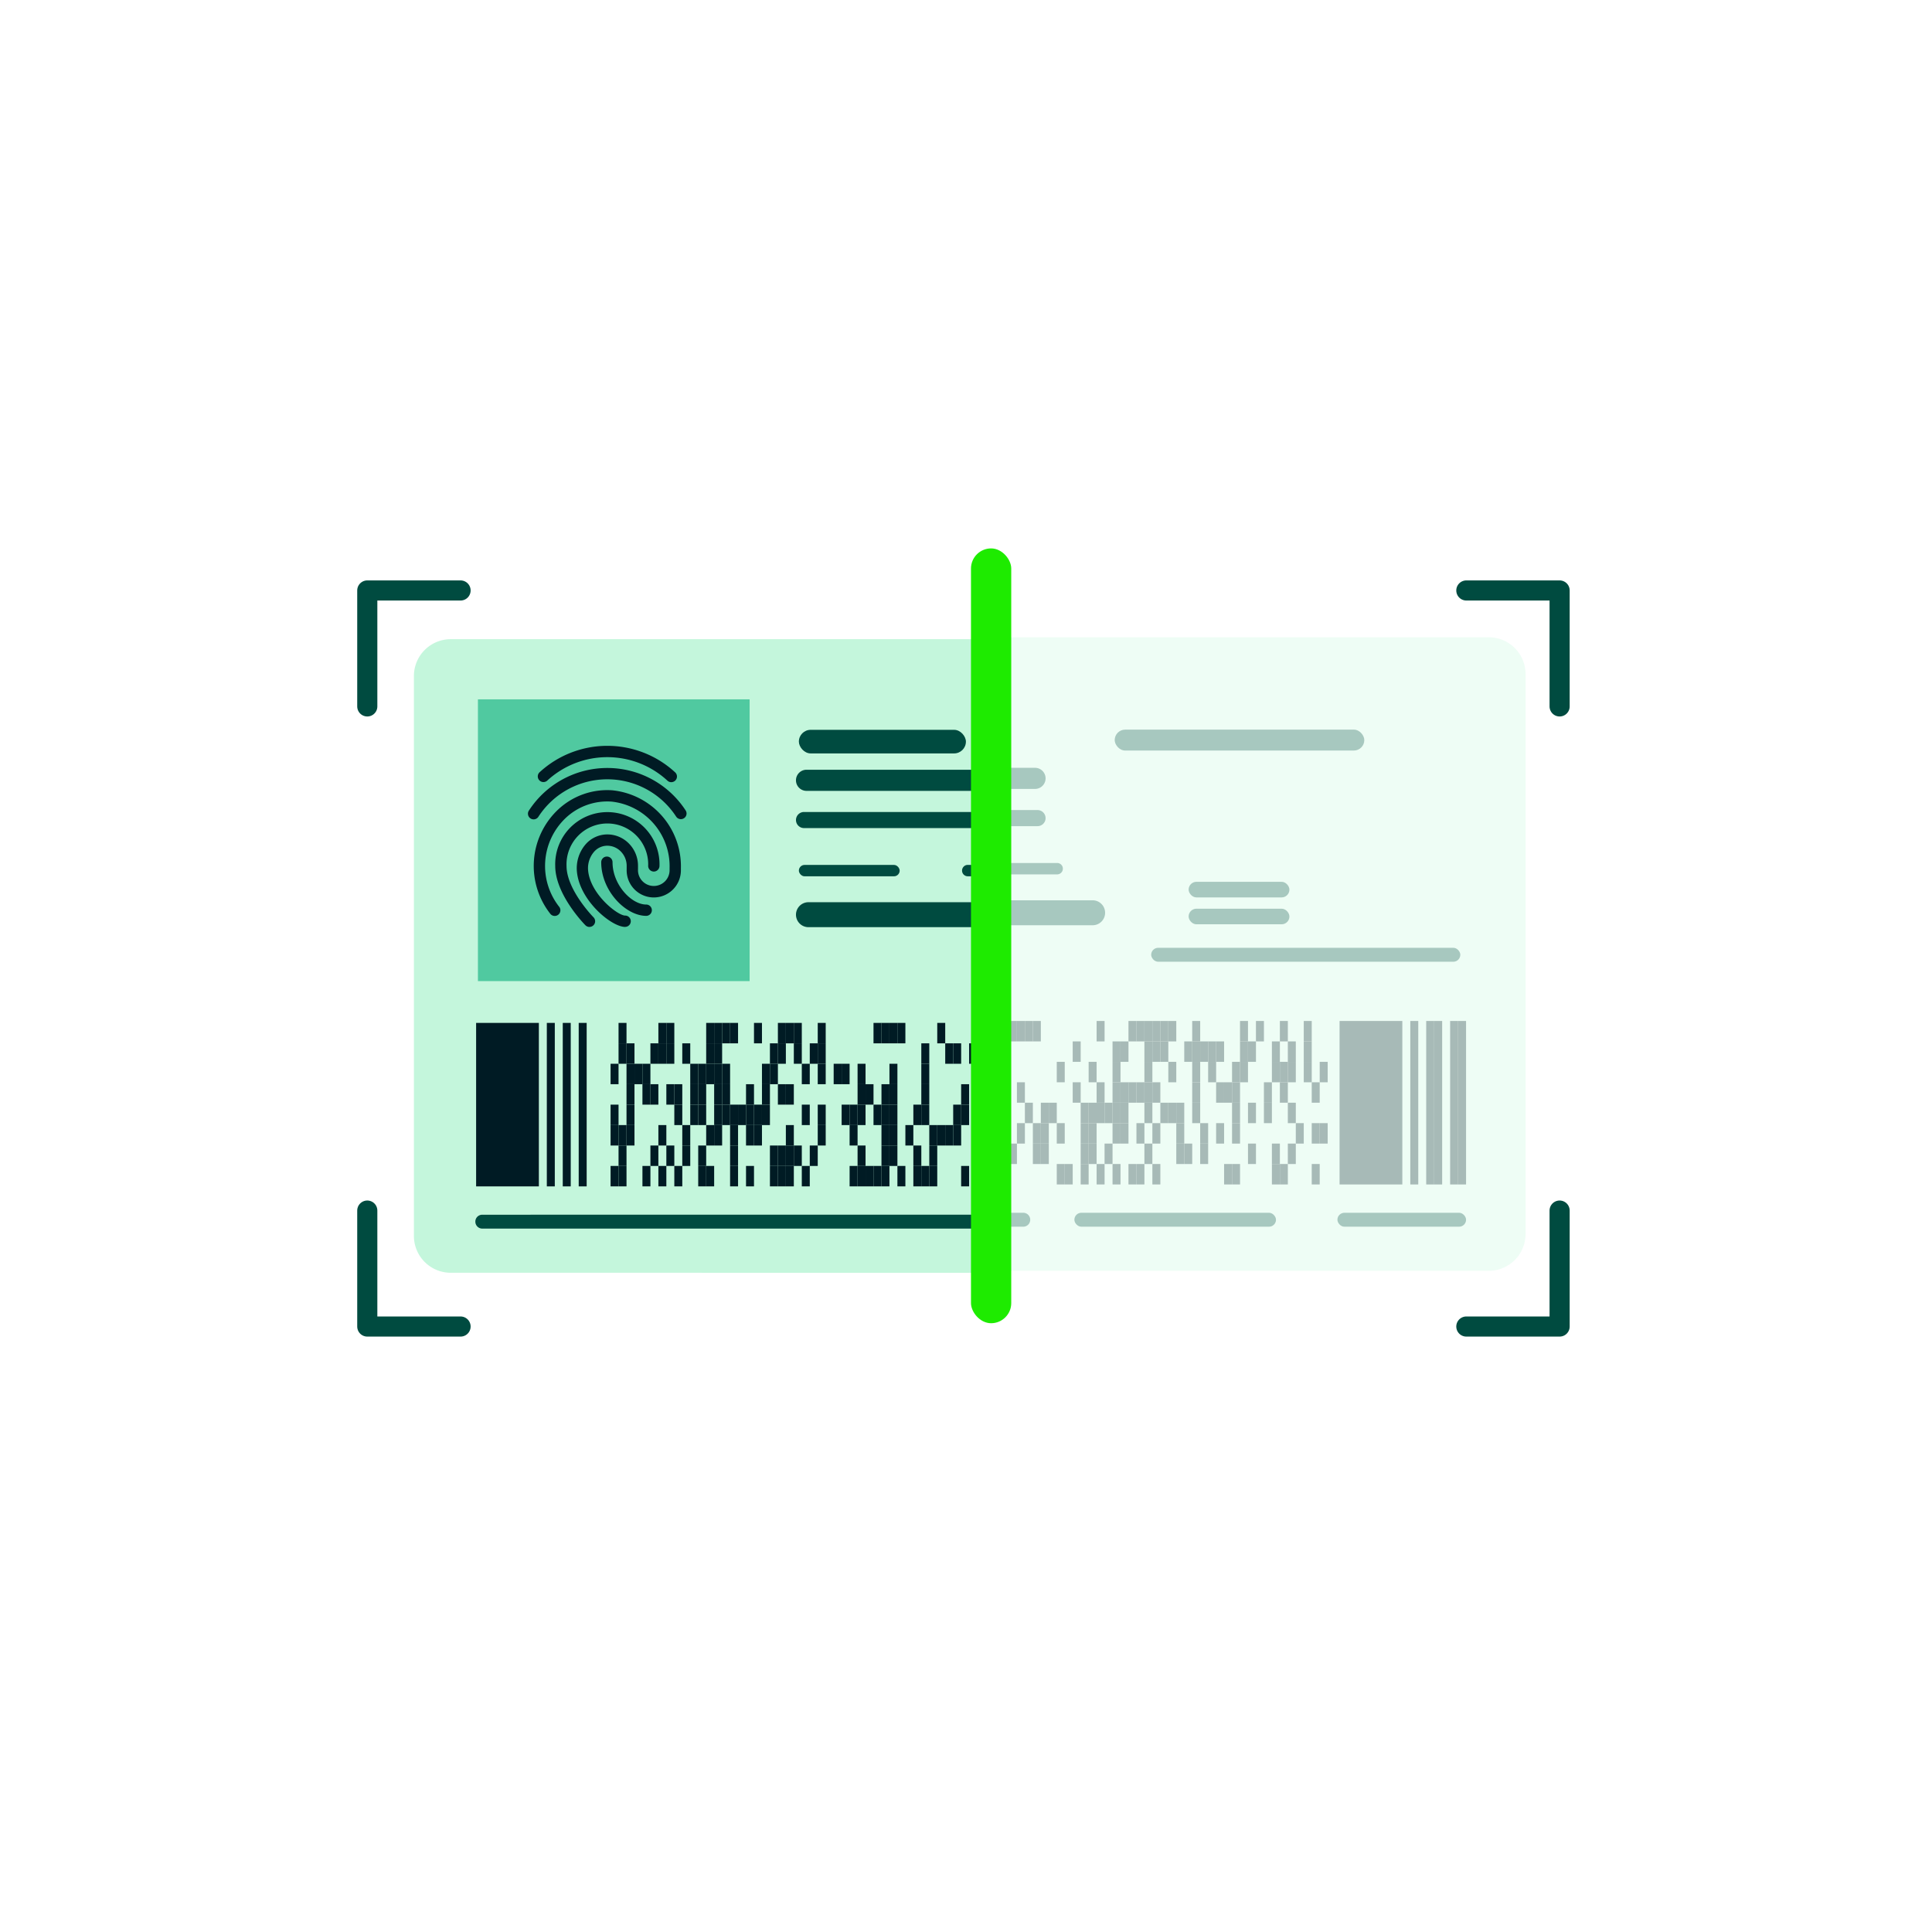 <svg xmlns="http://www.w3.org/2000/svg" xmlns:xlink="http://www.w3.org/1999/xlink" width="192" height="192" viewBox="0 0 192 192"><defs><style>.a{fill:#fff;opacity:0.787;}.b,.f{fill:#c4f6dc;}.b,.c,.d{opacity:0.3;}.c,.h{fill:#004b40;}.e{fill:#001b24;}.g{fill:#50c9a0;}.i{fill:#1eeb00;}.j{fill:none;stroke:#004b40;stroke-linecap:round;stroke-linejoin:round;stroke-width:2px;}.k{filter:url(#a);}</style><filter id="a" x="0" y="0" width="192" height="192" filterUnits="userSpaceOnUse"><feOffset dy="3" input="SourceAlpha"/><feGaussianBlur stdDeviation="3.5" result="b"/><feFlood flood-color="#e6e6e6"/><feComposite operator="in" in2="b"/><feComposite in="SourceGraphic"/></filter></defs><g transform="translate(-91.5 -105.5)"><g class="k" transform="matrix(1, 0, 0, 1, 91.5, 105.5)"><circle class="a" cx="85.5" cy="85.5" r="85.5" transform="translate(10.5 7.5)"/></g><g transform="translate(18.676 -135.393)"><g transform="translate(113.958 295)"><path class="b" d="M909.008,250.663V306.3a3.662,3.662,0,0,1-3.663,3.663H855.72V247h49.625A3.662,3.662,0,0,1,909.008,250.663Z" transform="translate(-798.532 -237.777)"/><path class="c" d="M861.307,316.049a1.049,1.049,0,0,1-1.049,1.049H855.72V315h4.537A1.049,1.049,0,0,1,861.307,316.049Z" transform="translate(-798.532 -292.802)"/><path class="c" d="M861.307,337.8a.8.8,0,0,1-.8.8H855.72V337h4.785a.8.8,0,0,1,.8.8Z" transform="translate(-798.532 -310.605)"/><path class="c" d="M867.222,385.24a1.238,1.238,0,0,1-1.24,1.24H855.72V384h10.262A1.24,1.24,0,0,1,867.222,385.24Z" transform="translate(-798.532 -348.637)"/><rect class="c" width="30.72" height="1.384" rx="0.692" transform="translate(73.27 40.085)"/><path class="c" d="M859.78,547.441a.691.691,0,0,1-.693.693H855.72V546.75h3.368A.691.691,0,0,1,859.78,547.441Z" transform="translate(-798.532 -480.333)"/><rect class="c" width="20.035" height="1.384" rx="0.692" transform="translate(65.637 66.417)"/><rect class="c" width="12.784" height="1.384" rx="0.692" transform="translate(91.778 66.417)"/><rect class="c" width="24.805" height="2.078" rx="1.039" transform="translate(69.644 18.403)"/><path class="c" d="M863.024,365.137a.567.567,0,0,1-.565.565H855.72V364.57h6.739A.566.566,0,0,1,863.024,365.137Z" transform="translate(-798.532 -332.914)"/><rect class="c" width="10.017" height="1.55" rx="0.775" transform="translate(76.99 33.527)"/><rect class="c" width="10.017" height="1.55" rx="0.775" transform="translate(76.99 36.198)"/><g class="d" transform="translate(57.188 47.355)"><rect class="e" width="6.236" height="16.247" transform="translate(34.803 0.001)"/><rect class="e" width="0.364" height="2.032" transform="translate(0)"/><rect class="e" width="0.364" height="2.032" transform="translate(0 6.092)"/><rect class="e" width="0.792" height="2.031" transform="translate(0.364 2.031)"/><rect class="e" width="0.792" height="2.031" transform="translate(0.364 12.186)"/><rect class="e" width="0.792" height="2.031" transform="translate(0.364 14.216)"/><rect class="e" width="0.792" height="2.031" transform="translate(1.156 0.001)"/><rect class="e" width="0.792" height="2.031" transform="translate(1.156 2.031)"/><rect class="e" width="0.792" height="2.031" transform="translate(1.156 4.062)"/><rect class="e" width="0.792" height="2.031" transform="translate(1.156 10.155)"/><rect class="e" width="0.792" height="2.031" transform="translate(1.156 14.216)"/><rect class="e" width="0.792" height="2.031" transform="translate(1.947 0.001)"/><rect class="e" width="0.792" height="2.031" transform="translate(1.947 12.186)"/><rect class="e" width="0.792" height="2.031" transform="translate(2.739 0.001)"/><rect class="e" width="0.792" height="2.031" transform="translate(2.739 6.093)"/><rect class="e" width="0.792" height="2.031" transform="translate(2.739 10.155)"/><rect class="e" width="0.792" height="2.031" transform="translate(3.531 0.001)"/><rect class="e" width="0.792" height="2.031" transform="translate(3.531 8.124)"/><rect class="e" width="0.792" height="2.031" transform="translate(4.323 0.001)"/><rect class="e" width="0.792" height="2.031" transform="translate(4.323 10.155)"/><rect class="e" width="0.792" height="2.031" transform="translate(4.323 12.186)"/><rect class="e" width="0.792" height="2.031" transform="translate(5.115 8.124)"/><rect class="e" width="0.792" height="2.031" transform="translate(5.115 10.155)"/><rect class="e" width="0.792" height="2.031" transform="translate(5.115 12.186)"/><rect class="e" width="0.792" height="2.031" transform="translate(5.907 8.124)"/><rect class="e" width="0.792" height="2.031" transform="translate(6.698 4.062)"/><rect class="e" width="0.792" height="2.031" transform="translate(6.698 10.155)"/><rect class="e" width="0.792" height="2.031" transform="translate(6.698 14.216)"/><rect class="e" width="0.792" height="2.031" transform="translate(7.49 14.216)"/><rect class="e" width="0.792" height="2.031" transform="translate(8.282 2.031)"/><rect class="e" width="0.792" height="2.031" transform="translate(8.282 6.093)"/><rect class="e" width="0.792" height="2.031" transform="translate(9.074 8.124)"/><rect class="e" width="0.792" height="2.031" transform="translate(9.074 10.155)"/><rect class="e" width="0.792" height="2.031" transform="translate(9.074 12.186)"/><rect class="e" width="0.792" height="2.031" transform="translate(9.074 14.216)"/><rect class="e" width="0.792" height="2.031" transform="translate(9.866 4.062)"/><rect class="e" width="0.792" height="2.031" transform="translate(9.866 8.124)"/><rect class="e" width="0.792" height="2.031" transform="translate(9.866 10.155)"/><rect class="e" width="0.792" height="2.031" transform="translate(9.866 12.186)"/><rect class="e" width="0.792" height="2.031" transform="translate(10.658 0.001)"/><rect class="e" width="0.792" height="2.031" transform="translate(10.658 6.093)"/><rect class="e" width="0.792" height="2.031" transform="translate(10.658 8.124)"/><rect class="e" width="0.792" height="2.031" transform="translate(10.658 14.216)"/><rect class="e" width="0.792" height="2.031" transform="translate(11.449 8.124)"/><rect class="e" width="0.792" height="2.031" transform="translate(11.449 12.186)"/><rect class="e" width="0.792" height="2.031" transform="translate(12.241 2.031)"/><rect class="e" width="0.792" height="2.031" transform="translate(12.241 4.062)"/><rect class="e" width="0.792" height="2.031" transform="translate(12.241 6.093)"/><rect class="e" width="0.792" height="2.031" transform="translate(12.241 8.124)"/><rect class="e" width="0.792" height="2.031" transform="translate(12.241 10.155)"/><rect class="e" width="0.792" height="2.031" transform="translate(12.241 14.216)"/><rect class="e" width="0.792" height="2.031" transform="translate(13.033 2.031)"/><rect class="e" width="0.792" height="2.031" transform="translate(13.033 6.093)"/><rect class="e" width="0.792" height="2.031" transform="translate(13.033 8.124)"/><rect class="e" width="0.792" height="2.031" transform="translate(13.033 10.155)"/><rect class="e" width="0.792" height="2.031" transform="translate(13.825 0.001)"/><rect class="e" width="0.792" height="2.031" transform="translate(13.825 6.093)"/><rect class="e" width="0.792" height="2.031" transform="translate(13.825 14.216)"/><rect class="e" width="0.792" height="2.031" transform="translate(14.617 0.001)"/><rect class="e" width="0.792" height="2.031" transform="translate(14.617 6.093)"/><rect class="e" width="0.792" height="2.031" transform="translate(14.617 10.155)"/><rect class="e" width="0.792" height="2.031" transform="translate(14.617 14.216)"/><rect class="e" width="0.792" height="2.031" transform="translate(15.408 0.001)"/><rect class="e" width="0.792" height="2.031" transform="translate(15.408 2.031)"/><rect class="e" width="0.792" height="2.031" transform="translate(15.408 4.062)"/><rect class="e" width="0.792" height="2.031" transform="translate(15.408 6.093)"/><rect class="e" width="0.792" height="2.031" transform="translate(15.408 8.124)"/><rect class="e" width="0.792" height="2.031" transform="translate(15.408 12.186)"/><rect class="e" width="0.792" height="2.031" transform="translate(16.2 0.001)"/><rect class="e" width="0.792" height="2.031" transform="translate(16.2 2.031)"/><rect class="e" width="0.792" height="2.031" transform="translate(16.2 6.093)"/><rect class="e" width="0.792" height="2.031" transform="translate(16.2 10.155)"/><rect class="e" width="0.792" height="2.031" transform="translate(16.2 14.216)"/><rect class="e" width="0.792" height="2.031" transform="translate(16.992 0.001)"/><rect class="e" width="0.792" height="2.031" transform="translate(16.992 2.031)"/><rect class="e" width="0.792" height="2.031" transform="translate(16.992 8.124)"/><rect class="e" width="0.792" height="2.031" transform="translate(17.784 0.001)"/><rect class="e" width="0.792" height="2.031" transform="translate(17.784 4.062)"/><rect class="e" width="0.792" height="2.031" transform="translate(17.784 8.124)"/><rect class="e" width="0.792" height="2.031" transform="translate(18.576 8.124)"/><rect class="e" width="0.792" height="2.031" transform="translate(18.576 10.155)"/><rect class="e" width="0.792" height="2.031" transform="translate(18.576 12.186)"/><rect class="e" width="0.792" height="2.031" transform="translate(19.368 2.031)"/><rect class="e" width="0.792" height="2.031" transform="translate(19.368 12.186)"/><rect class="e" width="0.792" height="2.031" transform="translate(20.159 0.001)"/><rect class="e" width="0.792" height="2.031" transform="translate(20.159 2.031)"/><rect class="e" width="0.792" height="2.031" transform="translate(20.159 4.062)"/><rect class="e" width="0.792" height="2.031" transform="translate(20.159 6.093)"/><rect class="e" width="0.792" height="2.031" transform="translate(20.159 8.124)"/><rect class="e" width="0.792" height="2.031" transform="translate(20.951 2.031)"/><rect class="e" width="0.792" height="2.031" transform="translate(20.951 10.155)"/><rect class="e" width="0.792" height="2.031" transform="translate(20.951 12.186)"/><rect class="e" width="0.792" height="2.031" transform="translate(21.743 2.031)"/><rect class="e" width="0.792" height="2.031" transform="translate(21.743 4.062)"/><rect class="e" width="0.792" height="2.031" transform="translate(22.535 2.031)"/><rect class="e" width="0.792" height="2.031" transform="translate(22.535 6.093)"/><rect class="e" width="0.792" height="2.031" transform="translate(22.535 10.155)"/><rect class="e" width="0.792" height="2.031" transform="translate(23.327 6.093)"/><rect class="e" width="0.792" height="2.031" transform="translate(23.327 14.216)"/><rect class="e" width="0.792" height="2.031" transform="translate(24.119 4.062)"/><rect class="e" width="0.792" height="2.031" transform="translate(24.119 6.093)"/><rect class="e" width="0.792" height="2.031" transform="translate(24.119 8.124)"/><rect class="e" width="0.792" height="2.031" transform="translate(24.119 10.155)"/><rect class="e" width="0.792" height="2.031" transform="translate(24.119 14.216)"/><rect class="e" width="0.792" height="2.031" transform="translate(24.91 0.001)"/><rect class="e" width="0.792" height="2.031" transform="translate(24.91 2.031)"/><rect class="e" width="0.792" height="2.031" transform="translate(24.91 4.062)"/><rect class="e" width="0.792" height="2.031" transform="translate(25.702 2.031)"/><rect class="e" width="0.792" height="2.031" transform="translate(25.702 8.124)"/><rect class="e" width="0.792" height="2.031" transform="translate(25.702 12.186)"/><rect class="e" width="0.792" height="2.031" transform="translate(26.494 0.001)"/><rect class="e" width="0.792" height="2.031" transform="translate(27.286 6.093)"/><rect class="e" width="0.792" height="2.031" transform="translate(27.286 8.124)"/><rect class="e" width="0.792" height="2.031" transform="translate(28.078 2.031)"/><rect class="e" width="0.792" height="2.031" transform="translate(28.078 4.062)"/><rect class="e" width="0.792" height="2.031" transform="translate(28.078 12.186)"/><rect class="e" width="0.792" height="2.031" transform="translate(28.078 14.216)"/><rect class="e" width="0.792" height="2.031" transform="translate(28.87 0.001)"/><rect class="e" width="0.792" height="2.031" transform="translate(28.87 4.062)"/><rect class="e" width="0.792" height="2.031" transform="translate(28.87 6.093)"/><rect class="e" width="0.792" height="2.031" transform="translate(28.87 14.216)"/><rect class="e" width="0.792" height="2.031" transform="translate(29.661 2.031)"/><rect class="e" width="0.792" height="2.031" transform="translate(29.661 4.062)"/><rect class="e" width="0.792" height="2.031" transform="translate(29.661 8.124)"/><rect class="e" width="0.792" height="2.031" transform="translate(29.661 12.186)"/><rect class="e" width="0.792" height="2.031" transform="translate(30.453 10.155)"/><rect class="e" width="0.792" height="2.031" transform="translate(31.245 0.001)"/><rect class="e" width="0.792" height="2.031" transform="translate(31.245 2.031)"/><rect class="e" width="0.792" height="2.031" transform="translate(31.245 4.062)"/><rect class="e" width="0.792" height="2.031" transform="translate(32.037 6.093)"/><rect class="e" width="0.792" height="2.031" transform="translate(32.037 10.155)"/><rect class="e" width="0.792" height="2.031" transform="translate(32.037 14.216)"/><rect class="e" width="0.792" height="2.031" transform="translate(32.829 4.062)"/><rect class="e" width="0.792" height="2.031" transform="translate(32.829 10.155)"/><rect class="e" width="0.792" height="16.247" transform="translate(41.831 0.001)"/><rect class="e" width="0.792" height="16.247" transform="translate(43.414 0.001)"/><rect class="e" width="0.792" height="16.247" transform="translate(46.582 0.001)"/><rect class="e" width="0.792" height="16.247" transform="translate(44.206 0.001)"/><rect class="e" width="0.792" height="16.247" transform="translate(45.79 0.001)"/></g><g transform="translate(0 9.414)"><path class="f" d="M613.188,248v62.966H559.663A3.662,3.662,0,0,1,556,307.3V251.663A3.662,3.662,0,0,1,559.663,248Z" transform="translate(-556 -248)"/><rect class="g" width="27" height="28" transform="translate(6.362 5.98)"/><path class="h" d="M774.218,316v2.1H756.049a1.049,1.049,0,1,1,0-2.1Z" transform="translate(-717.03 -303.025)"/><path class="h" d="M774.218,338v1.6H755.8a.8.8,0,0,1,0-1.6Z" transform="translate(-717.03 -320.827)"/><rect class="h" width="16.6" height="2.345" rx="1.173" transform="translate(38.257 9.008)"/><path class="h" d="M774.218,385v2.48H756.24a1.24,1.24,0,1,1,0-2.48Z" transform="translate(-717.03 -358.86)"/><path class="h" d="M639.083,547.75v1.383h-50.39a.691.691,0,0,1-.693-.693.683.683,0,0,1,.2-.488.7.7,0,0,1,.49-.2Z" transform="translate(-581.894 -490.556)"/><rect class="h" width="10.017" height="1.131" rx="0.565" transform="translate(38.257 22.434)"/><path class="h" d="M844.213,365.57V366.7h-2.148a.565.565,0,0,1-.4-.965.556.556,0,0,1,.4-.166Z" transform="translate(-787.025 -343.137)"/><g transform="translate(6.182 38.133)"><rect class="e" width="6.236" height="16.247" transform="translate(0 0.001)"/><rect class="e" width="0.792" height="16.247" transform="translate(7.027 0.001)"/><rect class="e" width="0.792" height="16.247" transform="translate(8.611 0.001)"/><rect class="e" width="0.792" height="16.247" transform="translate(10.195 0.001)"/><rect class="e" width="0.792" height="2.031" transform="translate(13.362 4.062)"/><rect class="e" width="0.792" height="2.031" transform="translate(13.362 8.124)"/><rect class="e" width="0.792" height="2.031" transform="translate(13.362 10.155)"/><rect class="e" width="0.792" height="2.031" transform="translate(13.362 14.216)"/><rect class="e" width="0.792" height="2.031" transform="translate(14.154 0.001)"/><rect class="e" width="0.792" height="2.031" transform="translate(14.154 2.031)"/><rect class="e" width="0.792" height="2.031" transform="translate(14.154 10.155)"/><rect class="e" width="0.792" height="2.031" transform="translate(14.154 12.186)"/><rect class="e" width="0.792" height="2.031" transform="translate(14.154 14.216)"/><rect class="e" width="0.792" height="2.031" transform="translate(14.946 2.031)"/><rect class="e" width="0.792" height="2.031" transform="translate(14.946 4.062)"/><rect class="e" width="0.792" height="2.031" transform="translate(14.946 6.093)"/><rect class="e" width="0.792" height="2.031" transform="translate(14.946 8.124)"/><rect class="e" width="0.792" height="2.031" transform="translate(14.946 10.155)"/><rect class="e" width="0.792" height="2.031" transform="translate(15.738 4.062)"/><rect class="e" width="0.792" height="2.031" transform="translate(16.529 4.062)"/><rect class="e" width="0.792" height="2.031" transform="translate(16.529 6.093)"/><rect class="e" width="0.792" height="2.031" transform="translate(16.529 14.216)"/><rect class="e" width="0.792" height="2.031" transform="translate(17.321 2.031)"/><rect class="e" width="0.792" height="2.031" transform="translate(17.321 6.093)"/><rect class="e" width="0.792" height="2.031" transform="translate(17.321 12.186)"/><rect class="e" width="0.792" height="2.031" transform="translate(18.113 0.001)"/><rect class="e" width="0.792" height="2.031" transform="translate(18.113 2.031)"/><rect class="e" width="0.792" height="2.031" transform="translate(18.113 10.155)"/><rect class="e" width="0.792" height="2.031" transform="translate(18.113 14.216)"/><rect class="e" width="0.792" height="2.031" transform="translate(18.905 0.001)"/><rect class="e" width="0.792" height="2.031" transform="translate(18.905 2.031)"/><rect class="e" width="0.792" height="2.031" transform="translate(18.905 6.093)"/><rect class="e" width="0.792" height="2.031" transform="translate(18.905 12.186)"/><rect class="e" width="0.792" height="2.031" transform="translate(19.697 6.093)"/><rect class="e" width="0.792" height="2.031" transform="translate(19.697 8.124)"/><rect class="e" width="0.792" height="2.031" transform="translate(19.697 14.216)"/><rect class="e" width="0.792" height="2.031" transform="translate(20.489 2.031)"/><rect class="e" width="0.792" height="2.031" transform="translate(20.489 10.155)"/><rect class="e" width="0.792" height="2.031" transform="translate(20.489 12.186)"/><rect class="e" width="0.792" height="2.031" transform="translate(21.28 4.062)"/><rect class="e" width="0.792" height="2.031" transform="translate(21.28 6.093)"/><rect class="e" width="0.792" height="2.031" transform="translate(21.28 8.124)"/><rect class="e" width="0.792" height="2.031" transform="translate(22.072 4.062)"/><rect class="e" width="0.792" height="2.031" transform="translate(22.072 6.093)"/><rect class="e" width="0.792" height="2.031" transform="translate(22.072 8.124)"/><rect class="e" width="0.792" height="2.031" transform="translate(22.072 12.186)"/><rect class="e" width="0.792" height="2.031" transform="translate(22.072 14.216)"/><rect class="e" width="0.792" height="2.031" transform="translate(22.864 0.001)"/><rect class="e" width="0.792" height="2.031" transform="translate(22.864 2.031)"/><rect class="e" width="0.792" height="2.031" transform="translate(22.864 4.062)"/><rect class="e" width="0.792" height="2.031" transform="translate(22.864 10.155)"/><rect class="e" width="0.792" height="2.031" transform="translate(22.864 14.216)"/><rect class="e" width="0.792" height="2.031" transform="translate(23.656 0.001)"/><rect class="e" width="0.792" height="2.031" transform="translate(23.656 2.031)"/><rect class="e" width="0.792" height="2.031" transform="translate(23.656 4.062)"/><rect class="e" width="0.792" height="2.031" transform="translate(23.656 6.093)"/><rect class="e" width="0.792" height="2.031" transform="translate(23.656 8.124)"/><rect class="e" width="0.792" height="2.031" transform="translate(23.656 10.155)"/><rect class="e" width="0.792" height="2.031" transform="translate(24.448 0.001)"/><rect class="e" width="0.792" height="2.031" transform="translate(24.448 4.062)"/><rect class="e" width="0.792" height="2.031" transform="translate(24.448 6.093)"/><rect class="e" width="0.792" height="2.031" transform="translate(24.448 8.124)"/><rect class="e" width="0.792" height="2.031" transform="translate(25.239 0.001)"/><rect class="e" width="0.792" height="2.031" transform="translate(25.239 8.124)"/><rect class="e" width="0.792" height="2.031" transform="translate(25.239 10.155)"/><rect class="e" width="0.792" height="2.031" transform="translate(25.239 12.186)"/><rect class="e" width="0.792" height="2.031" transform="translate(25.239 14.216)"/><rect class="e" width="0.792" height="2.031" transform="translate(26.031 8.124)"/><rect class="e" width="0.792" height="2.031" transform="translate(26.823 6.093)"/><rect class="e" width="0.792" height="2.031" transform="translate(26.823 8.124)"/><rect class="e" width="0.792" height="2.031" transform="translate(26.823 10.155)"/><rect class="e" width="0.792" height="2.031" transform="translate(26.823 14.216)"/><rect class="e" width="0.792" height="2.031" transform="translate(27.615 0.001)"/><rect class="e" width="0.792" height="2.031" transform="translate(27.615 8.124)"/><rect class="e" width="0.792" height="2.031" transform="translate(27.615 10.155)"/><rect class="e" width="0.792" height="2.031" transform="translate(28.407 4.062)"/><rect class="e" width="0.792" height="2.031" transform="translate(28.407 6.093)"/><rect class="e" width="0.792" height="2.031" transform="translate(28.407 8.124)"/><rect class="e" width="0.792" height="2.031" transform="translate(29.199 2.031)"/><rect class="e" width="0.792" height="2.031" transform="translate(29.199 4.062)"/><rect class="e" width="0.792" height="2.031" transform="translate(29.199 12.186)"/><rect class="e" width="0.792" height="2.031" transform="translate(29.199 14.216)"/><rect class="e" width="0.792" height="2.031" transform="translate(29.99 0.001)"/><rect class="e" width="0.792" height="2.031" transform="translate(29.99 2.031)"/><rect class="e" width="0.792" height="2.031" transform="translate(29.99 6.093)"/><rect class="e" width="0.792" height="2.031" transform="translate(29.99 12.186)"/><rect class="e" width="0.792" height="2.031" transform="translate(29.99 14.216)"/><rect class="e" width="0.792" height="2.031" transform="translate(30.782 0.001)"/><rect class="e" width="0.792" height="2.031" transform="translate(30.782 6.093)"/><rect class="e" width="0.792" height="2.031" transform="translate(30.782 10.155)"/><rect class="e" width="0.792" height="2.031" transform="translate(30.782 12.186)"/><rect class="e" width="0.792" height="2.031" transform="translate(30.782 14.216)"/><rect class="e" width="0.792" height="2.031" transform="translate(31.574 0.001)"/><rect class="e" width="0.792" height="2.031" transform="translate(31.574 2.031)"/><rect class="e" width="0.792" height="2.031" transform="translate(31.574 12.186)"/><rect class="e" width="0.792" height="2.031" transform="translate(32.366 4.062)"/><rect class="e" width="0.792" height="2.031" transform="translate(32.366 8.124)"/><rect class="e" width="0.792" height="2.031" transform="translate(32.366 14.216)"/><rect class="e" width="0.792" height="2.031" transform="translate(33.158 2.031)"/><rect class="e" width="0.792" height="2.031" transform="translate(33.158 12.186)"/><rect class="e" width="0.792" height="2.031" transform="translate(33.95 0.001)"/><rect class="e" width="0.792" height="2.031" transform="translate(33.95 2.031)"/><rect class="e" width="0.792" height="2.031" transform="translate(33.95 4.062)"/><rect class="e" width="0.792" height="2.031" transform="translate(33.95 8.124)"/><rect class="e" width="0.792" height="2.031" transform="translate(33.95 10.155)"/><rect class="e" width="0.792" height="2.031" transform="translate(35.533 4.062)"/><rect class="e" width="0.792" height="2.031" transform="translate(36.325 4.062)"/><rect class="e" width="0.792" height="2.031" transform="translate(36.325 8.124)"/><rect class="e" width="0.792" height="2.031" transform="translate(37.117 8.124)"/><rect class="e" width="0.792" height="2.031" transform="translate(37.117 10.155)"/><rect class="e" width="0.792" height="2.031" transform="translate(37.117 14.216)"/><rect class="e" width="0.792" height="2.031" transform="translate(37.909 4.062)"/><rect class="e" width="0.792" height="2.031" transform="translate(37.909 6.093)"/><rect class="e" width="0.792" height="2.031" transform="translate(37.909 8.124)"/><rect class="e" width="0.792" height="2.031" transform="translate(37.909 12.186)"/><rect class="e" width="0.792" height="2.031" transform="translate(37.909 14.216)"/><rect class="e" width="0.792" height="2.031" transform="translate(38.701 6.093)"/><rect class="e" width="0.792" height="2.031" transform="translate(38.701 14.216)"/><rect class="e" width="0.792" height="2.031" transform="translate(39.492 0.001)"/><rect class="e" width="0.792" height="2.031" transform="translate(39.492 8.124)"/><rect class="e" width="0.792" height="2.031" transform="translate(39.492 14.216)"/><rect class="e" width="0.792" height="2.031" transform="translate(40.284 0.001)"/><rect class="e" width="0.792" height="2.031" transform="translate(40.284 6.093)"/><rect class="e" width="0.792" height="2.031" transform="translate(40.284 8.124)"/><rect class="e" width="0.792" height="2.031" transform="translate(40.284 10.155)"/><rect class="e" width="0.792" height="2.031" transform="translate(40.284 12.186)"/><rect class="e" width="0.792" height="2.031" transform="translate(40.284 14.216)"/><rect class="e" width="0.792" height="2.031" transform="translate(41.076 0.001)"/><rect class="e" width="0.792" height="2.031" transform="translate(41.076 4.062)"/><rect class="e" width="0.792" height="2.031" transform="translate(41.076 6.093)"/><rect class="e" width="0.792" height="2.031" transform="translate(41.076 8.124)"/><rect class="e" width="0.792" height="2.031" transform="translate(41.076 10.155)"/><rect class="e" width="0.792" height="2.031" transform="translate(41.076 12.186)"/><rect class="e" width="0.792" height="2.031" transform="translate(41.868 0.001)"/><rect class="e" width="0.792" height="2.031" transform="translate(41.868 14.216)"/><rect class="e" width="0.792" height="2.031" transform="translate(42.66 10.155)"/><rect class="e" width="0.792" height="2.031" transform="translate(43.452 8.124)"/><rect class="e" width="0.792" height="2.031" transform="translate(43.452 12.186)"/><rect class="e" width="0.792" height="2.031" transform="translate(43.452 14.216)"/><rect class="e" width="0.792" height="2.031" transform="translate(44.243 2.031)"/><rect class="e" width="0.792" height="2.031" transform="translate(44.243 4.062)"/><rect class="e" width="0.792" height="2.031" transform="translate(44.243 6.093)"/><rect class="e" width="0.792" height="2.031" transform="translate(44.243 8.124)"/><rect class="e" width="0.792" height="2.031" transform="translate(44.243 14.216)"/><rect class="e" width="0.792" height="2.031" transform="translate(45.035 10.155)"/><rect class="e" width="0.792" height="2.031" transform="translate(45.035 12.186)"/><rect class="e" width="0.792" height="2.031" transform="translate(45.035 14.216)"/><rect class="e" width="0.792" height="2.031" transform="translate(45.827 0.001)"/><rect class="e" width="0.792" height="2.031" transform="translate(45.827 10.155)"/><rect class="e" width="0.792" height="2.031" transform="translate(46.619 2.031)"/><rect class="e" width="0.792" height="2.031" transform="translate(46.619 10.155)"/><rect class="e" width="0.792" height="2.031" transform="translate(47.411 2.031)"/><rect class="e" width="0.792" height="2.031" transform="translate(47.411 8.124)"/><rect class="e" width="0.792" height="2.031" transform="translate(47.411 10.155)"/><rect class="e" width="0.792" height="2.031" transform="translate(48.202 6.093)"/><rect class="e" width="0.792" height="2.031" transform="translate(48.202 8.124)"/><rect class="e" width="0.792" height="2.031" transform="translate(48.202 14.216)"/><rect class="e" width="0.792" height="2.031" transform="translate(48.994 2.031)"/><rect class="e" width="0.792" height="2.031" transform="translate(49.786 10.155)"/><rect class="e" width="0.427" height="2.032" transform="translate(50.579)"/><rect class="e" width="0.427" height="2.032" transform="translate(50.579 6.092)"/></g><g transform="translate(12.299 10.6)"><path class="e" d="M633.74,307.165a.557.557,0,0,1-.379-.147,8.811,8.811,0,0,0-11.96,0,.563.563,0,0,1-.758-.832,9.937,9.937,0,0,1,13.476,0,.562.562,0,0,1-.379.978Z" transform="translate(-620.46 -303.554)"/></g><g transform="translate(11.347 12.801)"><path class="e" d="M630.654,320.173a.56.56,0,0,1-.467-.249,8.164,8.164,0,0,0-13.687,0,.563.563,0,1,1-.934-.627,9.29,9.29,0,0,1,15.556,0,.561.561,0,0,1-.467.875Z" transform="translate(-615.47 -315.088)"/></g><g transform="translate(14.04 17.202)"><path class="e" d="M632.987,349.547a.562.562,0,0,1-.4-.167c-.123-.124-3-3.065-3-5.9a5.183,5.183,0,1,1,10.361,0,.562.562,0,0,1-1.125,0,4.059,4.059,0,1,0-8.112,0c0,2.375,2.652,5.079,2.679,5.106a.562.562,0,0,1-.4.958Z" transform="translate(-629.583 -338.152)"/></g><g transform="translate(11.908 15.001)"><path class="e" d="M627.5,340.213c-1.353,0-4.488-2.574-4.792-5.439a3.637,3.637,0,0,1,.861-2.772,2.868,2.868,0,0,1,2.139-.982h.016a3,3,0,0,1,2.122.882,3.144,3.144,0,0,1,.927,2.248v.367a1.57,1.57,0,1,0,3.138,0v-.128a6.462,6.462,0,0,0-5.775-6.631,6.022,6.022,0,0,0-4.558,1.637,6.569,6.569,0,0,0-.622,8.837.563.563,0,0,1-.88.7,7.695,7.695,0,0,1,.733-10.36,7.136,7.136,0,0,1,5.4-1.938,7.588,7.588,0,0,1,6.826,7.753v.128a2.695,2.695,0,1,1-5.388,0v-.367a2.029,2.029,0,0,0-.6-1.45,1.873,1.873,0,0,0-1.329-.555h-.01a1.739,1.739,0,0,0-1.306.607,2.494,2.494,0,0,0-.582,1.9c.248,2.338,2.935,4.434,3.674,4.434a.562.562,0,1,1,0,1.124Z" transform="translate(-618.411 -326.618)"/></g><g transform="translate(18.614 21.603)"><path class="e" d="M658.025,367.113c-2.013,0-4.47-2.459-4.47-5.331a.562.562,0,0,1,1.125,0c0,2.226,1.871,4.206,3.345,4.206a.562.562,0,0,1,0,1.125Z" transform="translate(-653.555 -361.22)"/></g></g><rect class="i" width="4" height="77" rx="2" transform="translate(55.362 0.393)"/></g><path class="j" d="M2317.27,339H2308v11.523" transform="translate(-2198.676 -39.427)"/><path class="j" d="M2308,339h9.27v11.523" transform="translate(-2089.453 -39.427)"/><path class="j" d="M2317.27,350.523H2308V339" transform="translate(-2198.676 22.199)"/><path class="j" d="M2308,350.523h9.27V339" transform="translate(-2089.453 22.199)"/></g></g></svg>